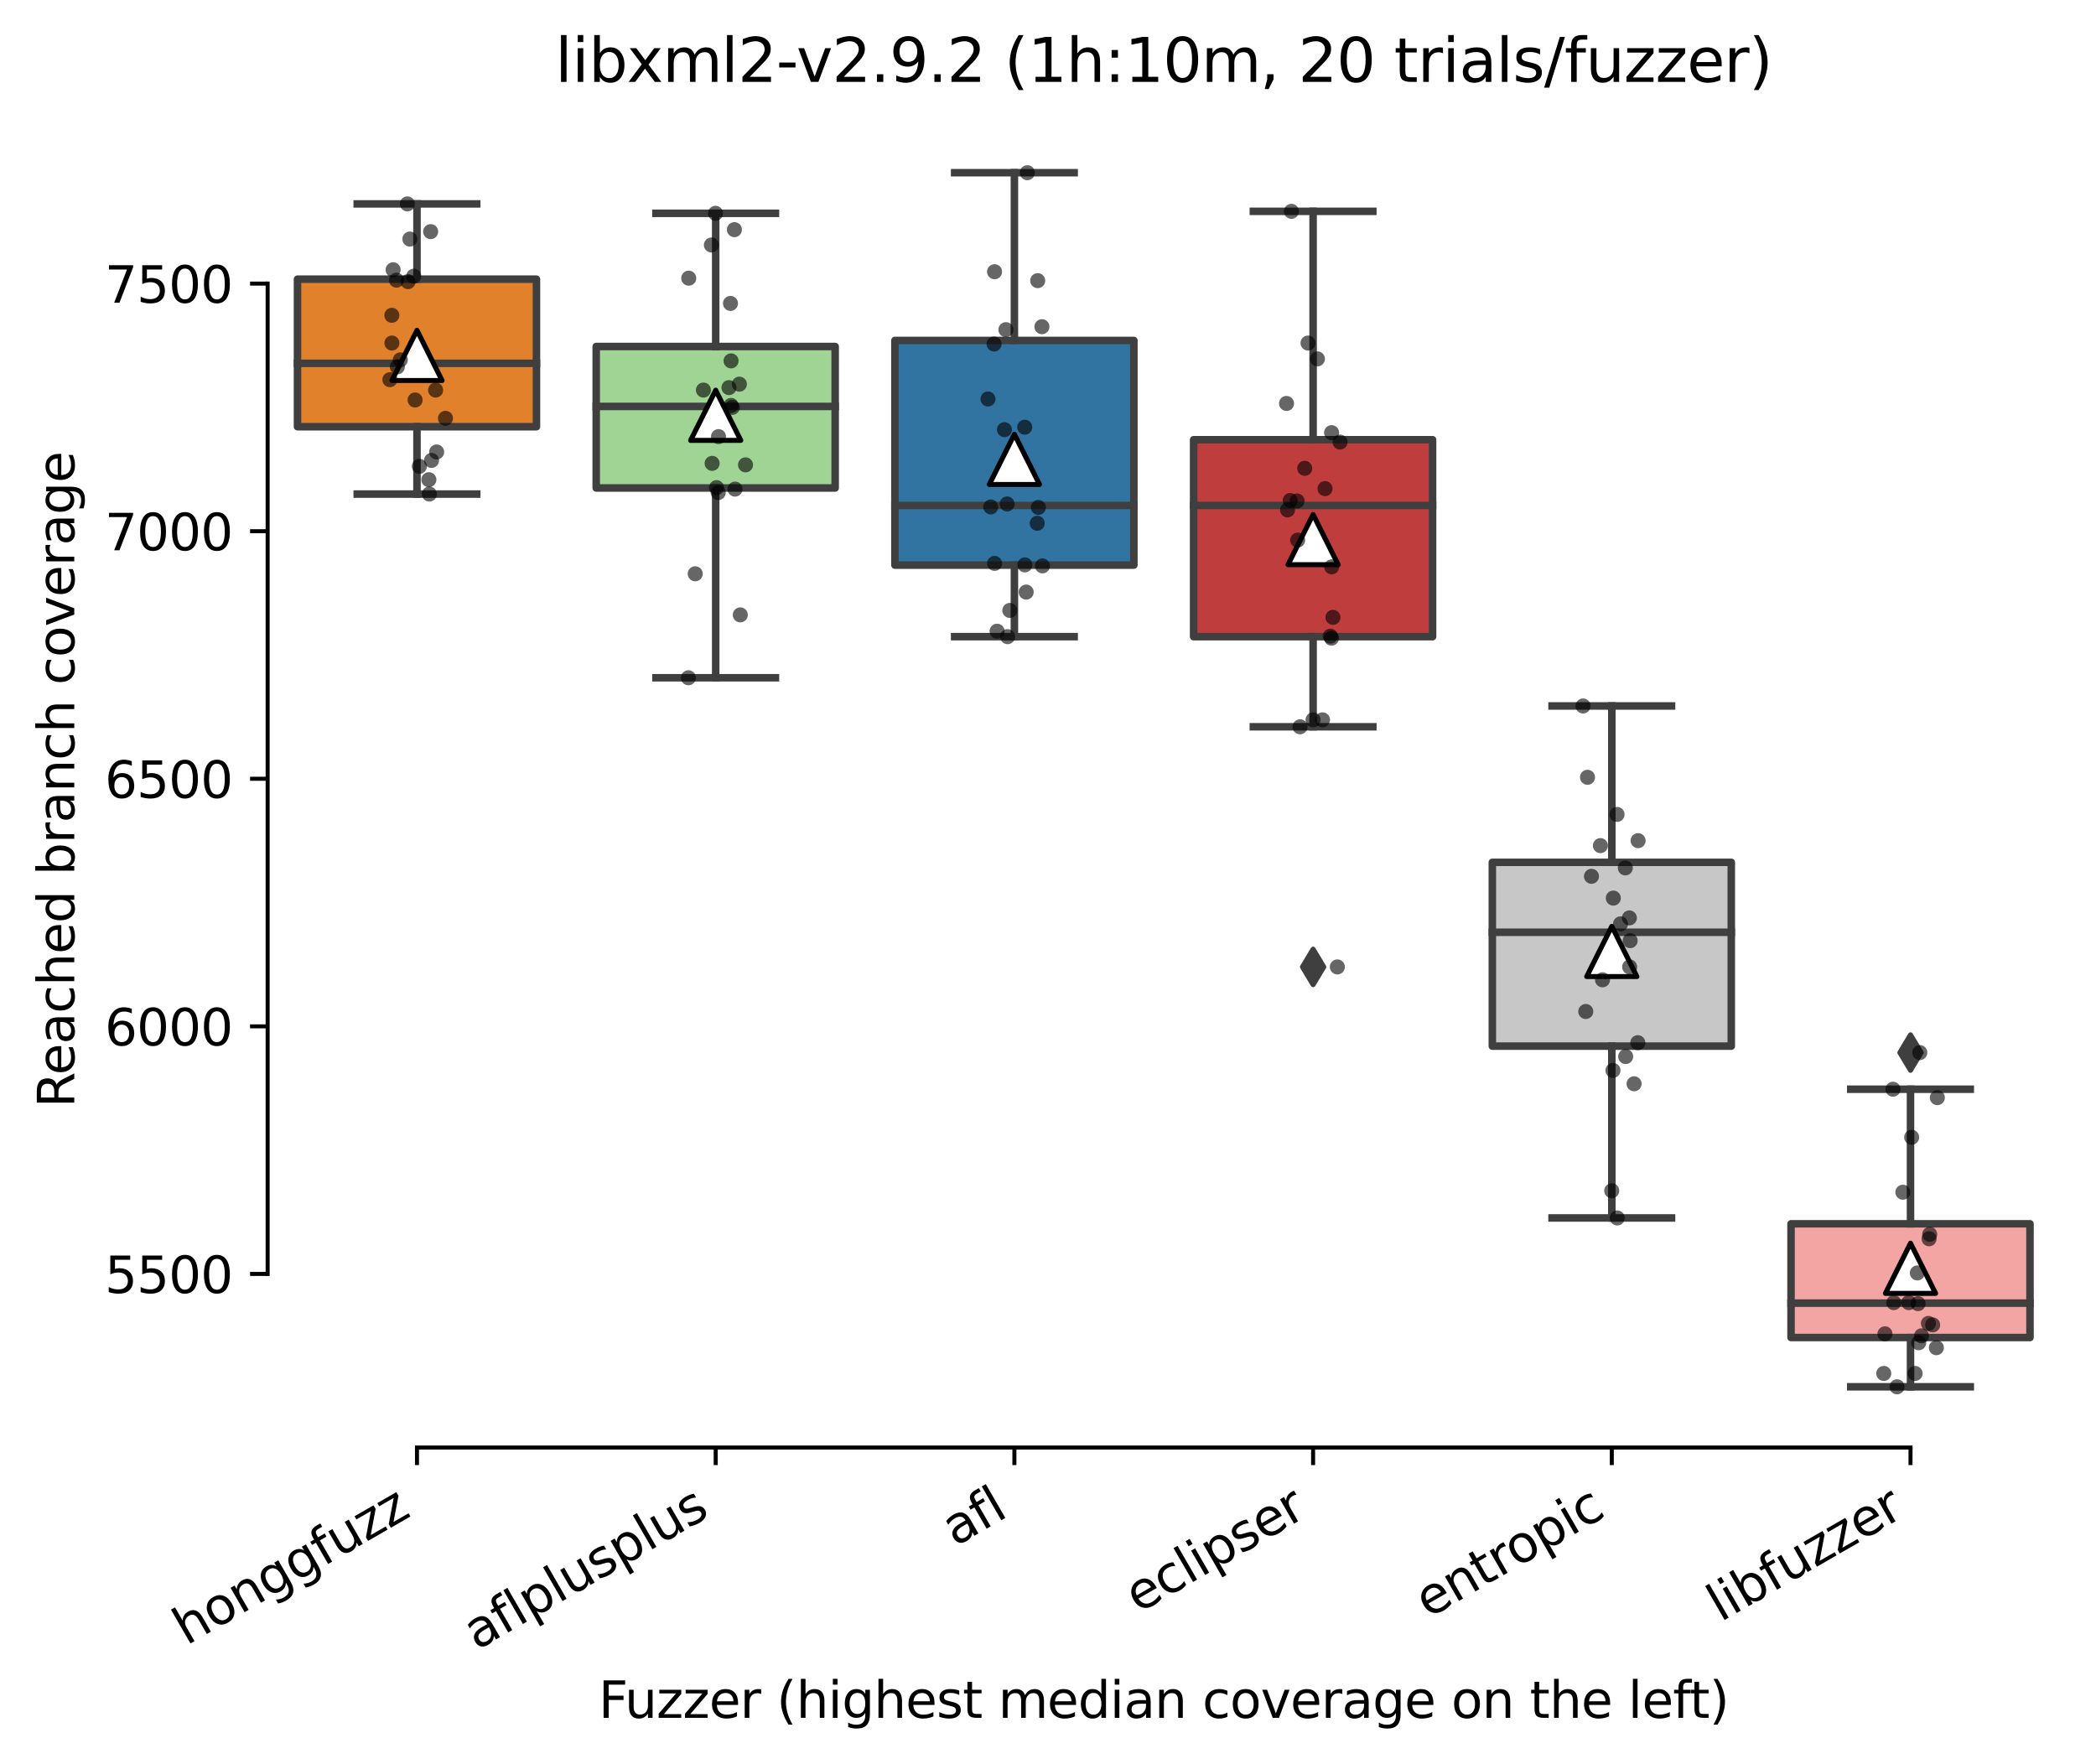 <?xml version="1.0" encoding="utf-8" standalone="no"?>
<!DOCTYPE svg PUBLIC "-//W3C//DTD SVG 1.1//EN"
  "http://www.w3.org/Graphics/SVG/1.1/DTD/svg11.dtd">
<svg height="351.576pt" version="1.1" viewBox="0 0 417.648 351.576" width="417.648pt" xmlns="http://www.w3.org/2000/svg" xmlns:xlink="http://www.w3.org/1999/xlink">
 <defs>
  <style type="text/css">*{stroke-linecap:butt;stroke-linejoin:round;}</style>
 </defs>
 <g id="figure_1">
  <g id="patch_1">
   <path d="M 0 351.576 
L 417.648 351.576 
L 417.648 0 
L 0 0 
z
" style="fill:#ffffff;"/>
  </g>
  <g id="axes_1">
   <g id="patch_2">
    <path d="M 53.328 288.43 
L 410.448 288.43 
L 410.448 22.318 
L 53.328 22.318 
z
" style="fill:#ffffff;"/>
   </g>
   <g id="patch_3">
    <path clip-path="url(#pa49ec9accc)" d="M 59.28 85.028 
L 106.896 85.028 
L 106.896 55.627 
L 59.28 55.627 
L 59.28 85.028 
z
" style="fill:#e1812c;stroke:#3f3f3f;stroke-linejoin:miter;stroke-width:1.5;"/>
   </g>
   <g id="patch_4">
    <path clip-path="url(#pa49ec9accc)" d="M 118.8 97.237 
L 166.416 97.237 
L 166.416 69.045 
L 118.8 69.045 
L 118.8 97.237 
z
" style="fill:#9fd495;stroke:#3f3f3f;stroke-linejoin:miter;stroke-width:1.5;"/>
   </g>
   <g id="patch_5">
    <path clip-path="url(#pa49ec9accc)" d="M 178.32 112.604 
L 225.936 112.604 
L 225.936 67.836 
L 178.32 67.836 
L 178.32 112.604 
z
" style="fill:#3274a1;stroke:#3f3f3f;stroke-linejoin:miter;stroke-width:1.5;"/>
   </g>
   <g id="patch_6">
    <path clip-path="url(#pa49ec9accc)" d="M 237.84 126.861 
L 285.456 126.861 
L 285.456 87.618 
L 237.84 87.618 
L 237.84 126.861 
z
" style="fill:#c03d3e;stroke:#3f3f3f;stroke-linejoin:miter;stroke-width:1.5;"/>
   </g>
   <g id="patch_7">
    <path clip-path="url(#pa49ec9accc)" d="M 297.36 208.454 
L 344.976 208.454 
L 344.976 171.826 
L 297.36 171.826 
L 297.36 208.454 
z
" style="fill:#c7c7c7;stroke:#3f3f3f;stroke-linejoin:miter;stroke-width:1.5;"/>
   </g>
   <g id="patch_8">
    <path clip-path="url(#pa49ec9accc)" d="M 356.88 266.517 
L 404.496 266.517 
L 404.496 243.85 
L 356.88 243.85 
L 356.88 266.517 
z
" style="fill:#f2a5a3;stroke:#3f3f3f;stroke-linejoin:miter;stroke-width:1.5;"/>
   </g>
   <g id="matplotlib.axis_1">
    <g id="xtick_1">
     <g id="line2d_1">
      <defs>
       <path d="M 0 0 
L 0 3.5 
" id="m85f032daa0" style="stroke:#000000;stroke-width:0.8;"/>
      </defs>
      <g>
       <use style="stroke:#000000;stroke-width:0.8;" x="83.088" xlink:href="#m85f032daa0" y="288.43"/>
      </g>
     </g>
     <g id="text_1">
      <!-- honggfuzz -->
      <g transform="translate(37.149 327.933)rotate(-30)scale(0.1 -0.1)">
       <defs>
        <path d="M 3513 2113 
L 3513 0 
L 2938 0 
L 2938 2094 
Q 2938 2591 2744 2837 
Q 2550 3084 2163 3084 
Q 1697 3084 1428 2787 
Q 1159 2491 1159 1978 
L 1159 0 
L 581 0 
L 581 4863 
L 1159 4863 
L 1159 2956 
Q 1366 3272 1645 3428 
Q 1925 3584 2291 3584 
Q 2894 3584 3203 3211 
Q 3513 2838 3513 2113 
z
" id="DejaVuSans-68" transform="scale(0.016)"/>
        <path d="M 1959 3097 
Q 1497 3097 1228 2736 
Q 959 2375 959 1747 
Q 959 1119 1226 758 
Q 1494 397 1959 397 
Q 2419 397 2687 759 
Q 2956 1122 2956 1747 
Q 2956 2369 2687 2733 
Q 2419 3097 1959 3097 
z
M 1959 3584 
Q 2709 3584 3137 3096 
Q 3566 2609 3566 1747 
Q 3566 888 3137 398 
Q 2709 -91 1959 -91 
Q 1206 -91 779 398 
Q 353 888 353 1747 
Q 353 2609 779 3096 
Q 1206 3584 1959 3584 
z
" id="DejaVuSans-6f" transform="scale(0.016)"/>
        <path d="M 3513 2113 
L 3513 0 
L 2938 0 
L 2938 2094 
Q 2938 2591 2744 2837 
Q 2550 3084 2163 3084 
Q 1697 3084 1428 2787 
Q 1159 2491 1159 1978 
L 1159 0 
L 581 0 
L 581 3500 
L 1159 3500 
L 1159 2956 
Q 1366 3272 1645 3428 
Q 1925 3584 2291 3584 
Q 2894 3584 3203 3211 
Q 3513 2838 3513 2113 
z
" id="DejaVuSans-6e" transform="scale(0.016)"/>
        <path d="M 2906 1791 
Q 2906 2416 2648 2759 
Q 2391 3103 1925 3103 
Q 1463 3103 1205 2759 
Q 947 2416 947 1791 
Q 947 1169 1205 825 
Q 1463 481 1925 481 
Q 2391 481 2648 825 
Q 2906 1169 2906 1791 
z
M 3481 434 
Q 3481 -459 3084 -895 
Q 2688 -1331 1869 -1331 
Q 1566 -1331 1297 -1286 
Q 1028 -1241 775 -1147 
L 775 -588 
Q 1028 -725 1275 -790 
Q 1522 -856 1778 -856 
Q 2344 -856 2625 -561 
Q 2906 -266 2906 331 
L 2906 616 
Q 2728 306 2450 153 
Q 2172 0 1784 0 
Q 1141 0 747 490 
Q 353 981 353 1791 
Q 353 2603 747 3093 
Q 1141 3584 1784 3584 
Q 2172 3584 2450 3431 
Q 2728 3278 2906 2969 
L 2906 3500 
L 3481 3500 
L 3481 434 
z
" id="DejaVuSans-67" transform="scale(0.016)"/>
        <path d="M 2375 4863 
L 2375 4384 
L 1825 4384 
Q 1516 4384 1395 4259 
Q 1275 4134 1275 3809 
L 1275 3500 
L 2222 3500 
L 2222 3053 
L 1275 3053 
L 1275 0 
L 697 0 
L 697 3053 
L 147 3053 
L 147 3500 
L 697 3500 
L 697 3744 
Q 697 4328 969 4595 
Q 1241 4863 1831 4863 
L 2375 4863 
z
" id="DejaVuSans-66" transform="scale(0.016)"/>
        <path d="M 544 1381 
L 544 3500 
L 1119 3500 
L 1119 1403 
Q 1119 906 1312 657 
Q 1506 409 1894 409 
Q 2359 409 2629 706 
Q 2900 1003 2900 1516 
L 2900 3500 
L 3475 3500 
L 3475 0 
L 2900 0 
L 2900 538 
Q 2691 219 2414 64 
Q 2138 -91 1772 -91 
Q 1169 -91 856 284 
Q 544 659 544 1381 
z
M 1991 3584 
L 1991 3584 
z
" id="DejaVuSans-75" transform="scale(0.016)"/>
        <path d="M 353 3500 
L 3084 3500 
L 3084 2975 
L 922 459 
L 3084 459 
L 3084 0 
L 275 0 
L 275 525 
L 2438 3041 
L 353 3041 
L 353 3500 
z
" id="DejaVuSans-7a" transform="scale(0.016)"/>
       </defs>
       <use xlink:href="#DejaVuSans-68"/>
       <use x="63.379" xlink:href="#DejaVuSans-6f"/>
       <use x="124.561" xlink:href="#DejaVuSans-6e"/>
       <use x="187.939" xlink:href="#DejaVuSans-67"/>
       <use x="251.416" xlink:href="#DejaVuSans-67"/>
       <use x="314.893" xlink:href="#DejaVuSans-66"/>
       <use x="350.098" xlink:href="#DejaVuSans-75"/>
       <use x="413.477" xlink:href="#DejaVuSans-7a"/>
       <use x="465.967" xlink:href="#DejaVuSans-7a"/>
      </g>
     </g>
    </g>
    <g id="xtick_2">
     <g id="line2d_2">
      <g>
       <use style="stroke:#000000;stroke-width:0.8;" x="142.608" xlink:href="#m85f032daa0" y="288.43"/>
      </g>
     </g>
     <g id="text_2">
      <!-- aflplusplus -->
      <g transform="translate(94.999 328.897)rotate(-30)scale(0.1 -0.1)">
       <defs>
        <path d="M 2194 1759 
Q 1497 1759 1228 1600 
Q 959 1441 959 1056 
Q 959 750 1161 570 
Q 1363 391 1709 391 
Q 2188 391 2477 730 
Q 2766 1069 2766 1631 
L 2766 1759 
L 2194 1759 
z
M 3341 1997 
L 3341 0 
L 2766 0 
L 2766 531 
Q 2569 213 2275 61 
Q 1981 -91 1556 -91 
Q 1019 -91 701 211 
Q 384 513 384 1019 
Q 384 1609 779 1909 
Q 1175 2209 1959 2209 
L 2766 2209 
L 2766 2266 
Q 2766 2663 2505 2880 
Q 2244 3097 1772 3097 
Q 1472 3097 1187 3025 
Q 903 2953 641 2809 
L 641 3341 
Q 956 3463 1253 3523 
Q 1550 3584 1831 3584 
Q 2591 3584 2966 3190 
Q 3341 2797 3341 1997 
z
" id="DejaVuSans-61" transform="scale(0.016)"/>
        <path d="M 603 4863 
L 1178 4863 
L 1178 0 
L 603 0 
L 603 4863 
z
" id="DejaVuSans-6c" transform="scale(0.016)"/>
        <path d="M 1159 525 
L 1159 -1331 
L 581 -1331 
L 581 3500 
L 1159 3500 
L 1159 2969 
Q 1341 3281 1617 3432 
Q 1894 3584 2278 3584 
Q 2916 3584 3314 3078 
Q 3713 2572 3713 1747 
Q 3713 922 3314 415 
Q 2916 -91 2278 -91 
Q 1894 -91 1617 61 
Q 1341 213 1159 525 
z
M 3116 1747 
Q 3116 2381 2855 2742 
Q 2594 3103 2138 3103 
Q 1681 3103 1420 2742 
Q 1159 2381 1159 1747 
Q 1159 1113 1420 752 
Q 1681 391 2138 391 
Q 2594 391 2855 752 
Q 3116 1113 3116 1747 
z
" id="DejaVuSans-70" transform="scale(0.016)"/>
        <path d="M 2834 3397 
L 2834 2853 
Q 2591 2978 2328 3040 
Q 2066 3103 1784 3103 
Q 1356 3103 1142 2972 
Q 928 2841 928 2578 
Q 928 2378 1081 2264 
Q 1234 2150 1697 2047 
L 1894 2003 
Q 2506 1872 2764 1633 
Q 3022 1394 3022 966 
Q 3022 478 2636 193 
Q 2250 -91 1575 -91 
Q 1294 -91 989 -36 
Q 684 19 347 128 
L 347 722 
Q 666 556 975 473 
Q 1284 391 1588 391 
Q 1994 391 2212 530 
Q 2431 669 2431 922 
Q 2431 1156 2273 1281 
Q 2116 1406 1581 1522 
L 1381 1569 
Q 847 1681 609 1914 
Q 372 2147 372 2553 
Q 372 3047 722 3315 
Q 1072 3584 1716 3584 
Q 2034 3584 2315 3537 
Q 2597 3491 2834 3397 
z
" id="DejaVuSans-73" transform="scale(0.016)"/>
       </defs>
       <use xlink:href="#DejaVuSans-61"/>
       <use x="61.279" xlink:href="#DejaVuSans-66"/>
       <use x="96.484" xlink:href="#DejaVuSans-6c"/>
       <use x="124.268" xlink:href="#DejaVuSans-70"/>
       <use x="187.744" xlink:href="#DejaVuSans-6c"/>
       <use x="215.527" xlink:href="#DejaVuSans-75"/>
       <use x="278.906" xlink:href="#DejaVuSans-73"/>
       <use x="331.006" xlink:href="#DejaVuSans-70"/>
       <use x="394.482" xlink:href="#DejaVuSans-6c"/>
       <use x="422.266" xlink:href="#DejaVuSans-75"/>
       <use x="485.645" xlink:href="#DejaVuSans-73"/>
      </g>
     </g>
    </g>
    <g id="xtick_3">
     <g id="line2d_3">
      <g>
       <use style="stroke:#000000;stroke-width:0.8;" x="202.128" xlink:href="#m85f032daa0" y="288.43"/>
      </g>
     </g>
     <g id="text_3">
      <!-- afl -->
      <g transform="translate(190.327 308.224)rotate(-30)scale(0.1 -0.1)">
       <use xlink:href="#DejaVuSans-61"/>
       <use x="61.279" xlink:href="#DejaVuSans-66"/>
       <use x="96.484" xlink:href="#DejaVuSans-6c"/>
      </g>
     </g>
    </g>
    <g id="xtick_4">
     <g id="line2d_4">
      <g>
       <use style="stroke:#000000;stroke-width:0.8;" x="261.648" xlink:href="#m85f032daa0" y="288.43"/>
      </g>
     </g>
     <g id="text_4">
      <!-- eclipser -->
      <g transform="translate(226.808 321.525)rotate(-30)scale(0.1 -0.1)">
       <defs>
        <path d="M 3597 1894 
L 3597 1613 
L 953 1613 
Q 991 1019 1311 708 
Q 1631 397 2203 397 
Q 2534 397 2845 478 
Q 3156 559 3463 722 
L 3463 178 
Q 3153 47 2828 -22 
Q 2503 -91 2169 -91 
Q 1331 -91 842 396 
Q 353 884 353 1716 
Q 353 2575 817 3079 
Q 1281 3584 2069 3584 
Q 2775 3584 3186 3129 
Q 3597 2675 3597 1894 
z
M 3022 2063 
Q 3016 2534 2758 2815 
Q 2500 3097 2075 3097 
Q 1594 3097 1305 2825 
Q 1016 2553 972 2059 
L 3022 2063 
z
" id="DejaVuSans-65" transform="scale(0.016)"/>
        <path d="M 3122 3366 
L 3122 2828 
Q 2878 2963 2633 3030 
Q 2388 3097 2138 3097 
Q 1578 3097 1268 2742 
Q 959 2388 959 1747 
Q 959 1106 1268 751 
Q 1578 397 2138 397 
Q 2388 397 2633 464 
Q 2878 531 3122 666 
L 3122 134 
Q 2881 22 2623 -34 
Q 2366 -91 2075 -91 
Q 1284 -91 818 406 
Q 353 903 353 1747 
Q 353 2603 823 3093 
Q 1294 3584 2113 3584 
Q 2378 3584 2631 3529 
Q 2884 3475 3122 3366 
z
" id="DejaVuSans-63" transform="scale(0.016)"/>
        <path d="M 603 3500 
L 1178 3500 
L 1178 0 
L 603 0 
L 603 3500 
z
M 603 4863 
L 1178 4863 
L 1178 4134 
L 603 4134 
L 603 4863 
z
" id="DejaVuSans-69" transform="scale(0.016)"/>
        <path d="M 2631 2963 
Q 2534 3019 2420 3045 
Q 2306 3072 2169 3072 
Q 1681 3072 1420 2755 
Q 1159 2438 1159 1844 
L 1159 0 
L 581 0 
L 581 3500 
L 1159 3500 
L 1159 2956 
Q 1341 3275 1631 3429 
Q 1922 3584 2338 3584 
Q 2397 3584 2469 3576 
Q 2541 3569 2628 3553 
L 2631 2963 
z
" id="DejaVuSans-72" transform="scale(0.016)"/>
       </defs>
       <use xlink:href="#DejaVuSans-65"/>
       <use x="61.523" xlink:href="#DejaVuSans-63"/>
       <use x="116.504" xlink:href="#DejaVuSans-6c"/>
       <use x="144.287" xlink:href="#DejaVuSans-69"/>
       <use x="172.07" xlink:href="#DejaVuSans-70"/>
       <use x="235.547" xlink:href="#DejaVuSans-73"/>
       <use x="287.646" xlink:href="#DejaVuSans-65"/>
       <use x="349.17" xlink:href="#DejaVuSans-72"/>
      </g>
     </g>
    </g>
    <g id="xtick_5">
     <g id="line2d_5">
      <g>
       <use style="stroke:#000000;stroke-width:0.8;" x="321.168" xlink:href="#m85f032daa0" y="288.43"/>
      </g>
     </g>
     <g id="text_5">
      <!-- entropic -->
      <g transform="translate(284.586 322.531)rotate(-30)scale(0.1 -0.1)">
       <defs>
        <path d="M 1172 4494 
L 1172 3500 
L 2356 3500 
L 2356 3053 
L 1172 3053 
L 1172 1153 
Q 1172 725 1289 603 
Q 1406 481 1766 481 
L 2356 481 
L 2356 0 
L 1766 0 
Q 1100 0 847 248 
Q 594 497 594 1153 
L 594 3053 
L 172 3053 
L 172 3500 
L 594 3500 
L 594 4494 
L 1172 4494 
z
" id="DejaVuSans-74" transform="scale(0.016)"/>
       </defs>
       <use xlink:href="#DejaVuSans-65"/>
       <use x="61.523" xlink:href="#DejaVuSans-6e"/>
       <use x="124.902" xlink:href="#DejaVuSans-74"/>
       <use x="164.111" xlink:href="#DejaVuSans-72"/>
       <use x="202.975" xlink:href="#DejaVuSans-6f"/>
       <use x="264.156" xlink:href="#DejaVuSans-70"/>
       <use x="327.633" xlink:href="#DejaVuSans-69"/>
       <use x="355.416" xlink:href="#DejaVuSans-63"/>
      </g>
     </g>
    </g>
    <g id="xtick_6">
     <g id="line2d_6">
      <g>
       <use style="stroke:#000000;stroke-width:0.8;" x="380.688" xlink:href="#m85f032daa0" y="288.43"/>
      </g>
     </g>
     <g id="text_6">
      <!-- libfuzzer -->
      <g transform="translate(342.822 323.272)rotate(-30)scale(0.1 -0.1)">
       <defs>
        <path d="M 3116 1747 
Q 3116 2381 2855 2742 
Q 2594 3103 2138 3103 
Q 1681 3103 1420 2742 
Q 1159 2381 1159 1747 
Q 1159 1113 1420 752 
Q 1681 391 2138 391 
Q 2594 391 2855 752 
Q 3116 1113 3116 1747 
z
M 1159 2969 
Q 1341 3281 1617 3432 
Q 1894 3584 2278 3584 
Q 2916 3584 3314 3078 
Q 3713 2572 3713 1747 
Q 3713 922 3314 415 
Q 2916 -91 2278 -91 
Q 1894 -91 1617 61 
Q 1341 213 1159 525 
L 1159 0 
L 581 0 
L 581 4863 
L 1159 4863 
L 1159 2969 
z
" id="DejaVuSans-62" transform="scale(0.016)"/>
       </defs>
       <use xlink:href="#DejaVuSans-6c"/>
       <use x="27.783" xlink:href="#DejaVuSans-69"/>
       <use x="55.566" xlink:href="#DejaVuSans-62"/>
       <use x="119.043" xlink:href="#DejaVuSans-66"/>
       <use x="154.248" xlink:href="#DejaVuSans-75"/>
       <use x="217.627" xlink:href="#DejaVuSans-7a"/>
       <use x="270.117" xlink:href="#DejaVuSans-7a"/>
       <use x="322.607" xlink:href="#DejaVuSans-65"/>
       <use x="384.131" xlink:href="#DejaVuSans-72"/>
      </g>
     </g>
    </g>
    <g id="text_7">
     <!-- Fuzzer (highest median coverage on the left) -->
     <g transform="translate(119.27 342.297)scale(0.1 -0.1)">
      <defs>
       <path d="M 628 4666 
L 3309 4666 
L 3309 4134 
L 1259 4134 
L 1259 2759 
L 3109 2759 
L 3109 2228 
L 1259 2228 
L 1259 0 
L 628 0 
L 628 4666 
z
" id="DejaVuSans-46" transform="scale(0.016)"/>
       <path id="DejaVuSans-20" transform="scale(0.016)"/>
       <path d="M 1984 4856 
Q 1566 4138 1362 3434 
Q 1159 2731 1159 2009 
Q 1159 1288 1364 580 
Q 1569 -128 1984 -844 
L 1484 -844 
Q 1016 -109 783 600 
Q 550 1309 550 2009 
Q 550 2706 781 3412 
Q 1013 4119 1484 4856 
L 1984 4856 
z
" id="DejaVuSans-28" transform="scale(0.016)"/>
       <path d="M 3328 2828 
Q 3544 3216 3844 3400 
Q 4144 3584 4550 3584 
Q 5097 3584 5394 3201 
Q 5691 2819 5691 2113 
L 5691 0 
L 5113 0 
L 5113 2094 
Q 5113 2597 4934 2840 
Q 4756 3084 4391 3084 
Q 3944 3084 3684 2787 
Q 3425 2491 3425 1978 
L 3425 0 
L 2847 0 
L 2847 2094 
Q 2847 2600 2669 2842 
Q 2491 3084 2119 3084 
Q 1678 3084 1418 2786 
Q 1159 2488 1159 1978 
L 1159 0 
L 581 0 
L 581 3500 
L 1159 3500 
L 1159 2956 
Q 1356 3278 1631 3431 
Q 1906 3584 2284 3584 
Q 2666 3584 2933 3390 
Q 3200 3197 3328 2828 
z
" id="DejaVuSans-6d" transform="scale(0.016)"/>
       <path d="M 2906 2969 
L 2906 4863 
L 3481 4863 
L 3481 0 
L 2906 0 
L 2906 525 
Q 2725 213 2448 61 
Q 2172 -91 1784 -91 
Q 1150 -91 751 415 
Q 353 922 353 1747 
Q 353 2572 751 3078 
Q 1150 3584 1784 3584 
Q 2172 3584 2448 3432 
Q 2725 3281 2906 2969 
z
M 947 1747 
Q 947 1113 1208 752 
Q 1469 391 1925 391 
Q 2381 391 2643 752 
Q 2906 1113 2906 1747 
Q 2906 2381 2643 2742 
Q 2381 3103 1925 3103 
Q 1469 3103 1208 2742 
Q 947 2381 947 1747 
z
" id="DejaVuSans-64" transform="scale(0.016)"/>
       <path d="M 191 3500 
L 800 3500 
L 1894 563 
L 2988 3500 
L 3597 3500 
L 2284 0 
L 1503 0 
L 191 3500 
z
" id="DejaVuSans-76" transform="scale(0.016)"/>
       <path d="M 513 4856 
L 1013 4856 
Q 1481 4119 1714 3412 
Q 1947 2706 1947 2009 
Q 1947 1309 1714 600 
Q 1481 -109 1013 -844 
L 513 -844 
Q 928 -128 1133 580 
Q 1338 1288 1338 2009 
Q 1338 2731 1133 3434 
Q 928 4138 513 4856 
z
" id="DejaVuSans-29" transform="scale(0.016)"/>
      </defs>
      <use xlink:href="#DejaVuSans-46"/>
      <use x="52.02" xlink:href="#DejaVuSans-75"/>
      <use x="115.398" xlink:href="#DejaVuSans-7a"/>
      <use x="167.889" xlink:href="#DejaVuSans-7a"/>
      <use x="220.379" xlink:href="#DejaVuSans-65"/>
      <use x="281.902" xlink:href="#DejaVuSans-72"/>
      <use x="323.016" xlink:href="#DejaVuSans-20"/>
      <use x="354.803" xlink:href="#DejaVuSans-28"/>
      <use x="393.816" xlink:href="#DejaVuSans-68"/>
      <use x="457.195" xlink:href="#DejaVuSans-69"/>
      <use x="484.979" xlink:href="#DejaVuSans-67"/>
      <use x="548.455" xlink:href="#DejaVuSans-68"/>
      <use x="611.834" xlink:href="#DejaVuSans-65"/>
      <use x="673.357" xlink:href="#DejaVuSans-73"/>
      <use x="725.457" xlink:href="#DejaVuSans-74"/>
      <use x="764.666" xlink:href="#DejaVuSans-20"/>
      <use x="796.453" xlink:href="#DejaVuSans-6d"/>
      <use x="893.865" xlink:href="#DejaVuSans-65"/>
      <use x="955.389" xlink:href="#DejaVuSans-64"/>
      <use x="1018.865" xlink:href="#DejaVuSans-69"/>
      <use x="1046.648" xlink:href="#DejaVuSans-61"/>
      <use x="1107.928" xlink:href="#DejaVuSans-6e"/>
      <use x="1171.307" xlink:href="#DejaVuSans-20"/>
      <use x="1203.094" xlink:href="#DejaVuSans-63"/>
      <use x="1258.074" xlink:href="#DejaVuSans-6f"/>
      <use x="1319.256" xlink:href="#DejaVuSans-76"/>
      <use x="1378.436" xlink:href="#DejaVuSans-65"/>
      <use x="1439.959" xlink:href="#DejaVuSans-72"/>
      <use x="1481.072" xlink:href="#DejaVuSans-61"/>
      <use x="1542.352" xlink:href="#DejaVuSans-67"/>
      <use x="1605.828" xlink:href="#DejaVuSans-65"/>
      <use x="1667.352" xlink:href="#DejaVuSans-20"/>
      <use x="1699.139" xlink:href="#DejaVuSans-6f"/>
      <use x="1760.32" xlink:href="#DejaVuSans-6e"/>
      <use x="1823.699" xlink:href="#DejaVuSans-20"/>
      <use x="1855.486" xlink:href="#DejaVuSans-74"/>
      <use x="1894.695" xlink:href="#DejaVuSans-68"/>
      <use x="1958.074" xlink:href="#DejaVuSans-65"/>
      <use x="2019.598" xlink:href="#DejaVuSans-20"/>
      <use x="2051.385" xlink:href="#DejaVuSans-6c"/>
      <use x="2079.168" xlink:href="#DejaVuSans-65"/>
      <use x="2140.691" xlink:href="#DejaVuSans-66"/>
      <use x="2174.146" xlink:href="#DejaVuSans-74"/>
      <use x="2213.355" xlink:href="#DejaVuSans-29"/>
     </g>
    </g>
   </g>
   <g id="matplotlib.axis_2">
    <g id="ytick_1">
     <g id="line2d_7">
      <defs>
       <path d="M 0 0 
L -3.5 0 
" id="m43e98d084a" style="stroke:#000000;stroke-width:0.8;"/>
      </defs>
      <g>
       <use style="stroke:#000000;stroke-width:0.8;" x="53.328" xlink:href="#m43e98d084a" y="253.839"/>
      </g>
     </g>
     <g id="text_8">
      <!-- 5500 -->
      <g transform="translate(20.878 257.638)scale(0.1 -0.1)">
       <defs>
        <path d="M 691 4666 
L 3169 4666 
L 3169 4134 
L 1269 4134 
L 1269 2991 
Q 1406 3038 1543 3061 
Q 1681 3084 1819 3084 
Q 2600 3084 3056 2656 
Q 3513 2228 3513 1497 
Q 3513 744 3044 326 
Q 2575 -91 1722 -91 
Q 1428 -91 1123 -41 
Q 819 9 494 109 
L 494 744 
Q 775 591 1075 516 
Q 1375 441 1709 441 
Q 2250 441 2565 725 
Q 2881 1009 2881 1497 
Q 2881 1984 2565 2268 
Q 2250 2553 1709 2553 
Q 1456 2553 1204 2497 
Q 953 2441 691 2322 
L 691 4666 
z
" id="DejaVuSans-35" transform="scale(0.016)"/>
        <path d="M 2034 4250 
Q 1547 4250 1301 3770 
Q 1056 3291 1056 2328 
Q 1056 1369 1301 889 
Q 1547 409 2034 409 
Q 2525 409 2770 889 
Q 3016 1369 3016 2328 
Q 3016 3291 2770 3770 
Q 2525 4250 2034 4250 
z
M 2034 4750 
Q 2819 4750 3233 4129 
Q 3647 3509 3647 2328 
Q 3647 1150 3233 529 
Q 2819 -91 2034 -91 
Q 1250 -91 836 529 
Q 422 1150 422 2328 
Q 422 3509 836 4129 
Q 1250 4750 2034 4750 
z
" id="DejaVuSans-30" transform="scale(0.016)"/>
       </defs>
       <use xlink:href="#DejaVuSans-35"/>
       <use x="63.623" xlink:href="#DejaVuSans-35"/>
       <use x="127.246" xlink:href="#DejaVuSans-30"/>
       <use x="190.869" xlink:href="#DejaVuSans-30"/>
      </g>
     </g>
    </g>
    <g id="ytick_2">
     <g id="line2d_8">
      <g>
       <use style="stroke:#000000;stroke-width:0.8;" x="53.328" xlink:href="#m43e98d084a" y="204.508"/>
      </g>
     </g>
     <g id="text_9">
      <!-- 6000 -->
      <g transform="translate(20.878 208.307)scale(0.1 -0.1)">
       <defs>
        <path d="M 2113 2584 
Q 1688 2584 1439 2293 
Q 1191 2003 1191 1497 
Q 1191 994 1439 701 
Q 1688 409 2113 409 
Q 2538 409 2786 701 
Q 3034 994 3034 1497 
Q 3034 2003 2786 2293 
Q 2538 2584 2113 2584 
z
M 3366 4563 
L 3366 3988 
Q 3128 4100 2886 4159 
Q 2644 4219 2406 4219 
Q 1781 4219 1451 3797 
Q 1122 3375 1075 2522 
Q 1259 2794 1537 2939 
Q 1816 3084 2150 3084 
Q 2853 3084 3261 2657 
Q 3669 2231 3669 1497 
Q 3669 778 3244 343 
Q 2819 -91 2113 -91 
Q 1303 -91 875 529 
Q 447 1150 447 2328 
Q 447 3434 972 4092 
Q 1497 4750 2381 4750 
Q 2619 4750 2861 4703 
Q 3103 4656 3366 4563 
z
" id="DejaVuSans-36" transform="scale(0.016)"/>
       </defs>
       <use xlink:href="#DejaVuSans-36"/>
       <use x="63.623" xlink:href="#DejaVuSans-30"/>
       <use x="127.246" xlink:href="#DejaVuSans-30"/>
       <use x="190.869" xlink:href="#DejaVuSans-30"/>
      </g>
     </g>
    </g>
    <g id="ytick_3">
     <g id="line2d_9">
      <g>
       <use style="stroke:#000000;stroke-width:0.8;" x="53.328" xlink:href="#m43e98d084a" y="155.177"/>
      </g>
     </g>
     <g id="text_10">
      <!-- 6500 -->
      <g transform="translate(20.878 158.976)scale(0.1 -0.1)">
       <use xlink:href="#DejaVuSans-36"/>
       <use x="63.623" xlink:href="#DejaVuSans-35"/>
       <use x="127.246" xlink:href="#DejaVuSans-30"/>
       <use x="190.869" xlink:href="#DejaVuSans-30"/>
      </g>
     </g>
    </g>
    <g id="ytick_4">
     <g id="line2d_10">
      <g>
       <use style="stroke:#000000;stroke-width:0.8;" x="53.328" xlink:href="#m43e98d084a" y="105.846"/>
      </g>
     </g>
     <g id="text_11">
      <!-- 7000 -->
      <g transform="translate(20.878 109.645)scale(0.1 -0.1)">
       <defs>
        <path d="M 525 4666 
L 3525 4666 
L 3525 4397 
L 1831 0 
L 1172 0 
L 2766 4134 
L 525 4134 
L 525 4666 
z
" id="DejaVuSans-37" transform="scale(0.016)"/>
       </defs>
       <use xlink:href="#DejaVuSans-37"/>
       <use x="63.623" xlink:href="#DejaVuSans-30"/>
       <use x="127.246" xlink:href="#DejaVuSans-30"/>
       <use x="190.869" xlink:href="#DejaVuSans-30"/>
      </g>
     </g>
    </g>
    <g id="ytick_5">
     <g id="line2d_11">
      <g>
       <use style="stroke:#000000;stroke-width:0.8;" x="53.328" xlink:href="#m43e98d084a" y="56.514"/>
      </g>
     </g>
     <g id="text_12">
      <!-- 7500 -->
      <g transform="translate(20.878 60.314)scale(0.1 -0.1)">
       <use xlink:href="#DejaVuSans-37"/>
       <use x="63.623" xlink:href="#DejaVuSans-35"/>
       <use x="127.246" xlink:href="#DejaVuSans-30"/>
       <use x="190.869" xlink:href="#DejaVuSans-30"/>
      </g>
     </g>
    </g>
    <g id="text_13">
     <!-- Reached branch coverage -->
     <g transform="translate(14.798 220.706)rotate(-90)scale(0.1 -0.1)">
      <defs>
       <path d="M 2841 2188 
Q 3044 2119 3236 1894 
Q 3428 1669 3622 1275 
L 4263 0 
L 3584 0 
L 2988 1197 
Q 2756 1666 2539 1819 
Q 2322 1972 1947 1972 
L 1259 1972 
L 1259 0 
L 628 0 
L 628 4666 
L 2053 4666 
Q 2853 4666 3247 4331 
Q 3641 3997 3641 3322 
Q 3641 2881 3436 2590 
Q 3231 2300 2841 2188 
z
M 1259 4147 
L 1259 2491 
L 2053 2491 
Q 2509 2491 2742 2702 
Q 2975 2913 2975 3322 
Q 2975 3731 2742 3939 
Q 2509 4147 2053 4147 
L 1259 4147 
z
" id="DejaVuSans-52" transform="scale(0.016)"/>
      </defs>
      <use xlink:href="#DejaVuSans-52"/>
      <use x="64.982" xlink:href="#DejaVuSans-65"/>
      <use x="126.506" xlink:href="#DejaVuSans-61"/>
      <use x="187.785" xlink:href="#DejaVuSans-63"/>
      <use x="242.766" xlink:href="#DejaVuSans-68"/>
      <use x="306.145" xlink:href="#DejaVuSans-65"/>
      <use x="367.668" xlink:href="#DejaVuSans-64"/>
      <use x="431.145" xlink:href="#DejaVuSans-20"/>
      <use x="462.932" xlink:href="#DejaVuSans-62"/>
      <use x="526.408" xlink:href="#DejaVuSans-72"/>
      <use x="567.521" xlink:href="#DejaVuSans-61"/>
      <use x="628.801" xlink:href="#DejaVuSans-6e"/>
      <use x="692.18" xlink:href="#DejaVuSans-63"/>
      <use x="747.16" xlink:href="#DejaVuSans-68"/>
      <use x="810.539" xlink:href="#DejaVuSans-20"/>
      <use x="842.326" xlink:href="#DejaVuSans-63"/>
      <use x="897.307" xlink:href="#DejaVuSans-6f"/>
      <use x="958.488" xlink:href="#DejaVuSans-76"/>
      <use x="1017.668" xlink:href="#DejaVuSans-65"/>
      <use x="1079.191" xlink:href="#DejaVuSans-72"/>
      <use x="1120.305" xlink:href="#DejaVuSans-61"/>
      <use x="1181.584" xlink:href="#DejaVuSans-67"/>
      <use x="1245.061" xlink:href="#DejaVuSans-65"/>
     </g>
    </g>
   </g>
   <g id="line2d_12">
    <path clip-path="url(#pa49ec9accc)" d="M 83.088 85.028 
L 83.088 98.446 
" style="fill:none;stroke:#3f3f3f;stroke-linecap:square;stroke-width:1.5;"/>
   </g>
   <g id="line2d_13">
    <path clip-path="url(#pa49ec9accc)" d="M 83.088 55.627 
L 83.088 40.63 
" style="fill:none;stroke:#3f3f3f;stroke-linecap:square;stroke-width:1.5;"/>
   </g>
   <g id="line2d_14">
    <path clip-path="url(#pa49ec9accc)" d="M 71.184 98.446 
L 94.992 98.446 
" style="fill:none;stroke:#3f3f3f;stroke-linecap:square;stroke-width:1.5;"/>
   </g>
   <g id="line2d_15">
    <path clip-path="url(#pa49ec9accc)" d="M 71.184 40.63 
L 94.992 40.63 
" style="fill:none;stroke:#3f3f3f;stroke-linecap:square;stroke-width:1.5;"/>
   </g>
   <g id="line2d_16"/>
   <g id="line2d_17">
    <path clip-path="url(#pa49ec9accc)" d="M 142.608 97.237 
L 142.608 135.05 
" style="fill:none;stroke:#3f3f3f;stroke-linecap:square;stroke-width:1.5;"/>
   </g>
   <g id="line2d_18">
    <path clip-path="url(#pa49ec9accc)" d="M 142.608 69.045 
L 142.608 42.504 
" style="fill:none;stroke:#3f3f3f;stroke-linecap:square;stroke-width:1.5;"/>
   </g>
   <g id="line2d_19">
    <path clip-path="url(#pa49ec9accc)" d="M 130.704 135.05 
L 154.512 135.05 
" style="fill:none;stroke:#3f3f3f;stroke-linecap:square;stroke-width:1.5;"/>
   </g>
   <g id="line2d_20">
    <path clip-path="url(#pa49ec9accc)" d="M 130.704 42.504 
L 154.512 42.504 
" style="fill:none;stroke:#3f3f3f;stroke-linecap:square;stroke-width:1.5;"/>
   </g>
   <g id="line2d_21"/>
   <g id="line2d_22">
    <path clip-path="url(#pa49ec9accc)" d="M 202.128 112.604 
L 202.128 126.861 
" style="fill:none;stroke:#3f3f3f;stroke-linecap:square;stroke-width:1.5;"/>
   </g>
   <g id="line2d_23">
    <path clip-path="url(#pa49ec9accc)" d="M 202.128 67.836 
L 202.128 34.414 
" style="fill:none;stroke:#3f3f3f;stroke-linecap:square;stroke-width:1.5;"/>
   </g>
   <g id="line2d_24">
    <path clip-path="url(#pa49ec9accc)" d="M 190.224 126.861 
L 214.032 126.861 
" style="fill:none;stroke:#3f3f3f;stroke-linecap:square;stroke-width:1.5;"/>
   </g>
   <g id="line2d_25">
    <path clip-path="url(#pa49ec9accc)" d="M 190.224 34.414 
L 214.032 34.414 
" style="fill:none;stroke:#3f3f3f;stroke-linecap:square;stroke-width:1.5;"/>
   </g>
   <g id="line2d_26"/>
   <g id="line2d_27">
    <path clip-path="url(#pa49ec9accc)" d="M 261.648 126.861 
L 261.648 144.817 
" style="fill:none;stroke:#3f3f3f;stroke-linecap:square;stroke-width:1.5;"/>
   </g>
   <g id="line2d_28">
    <path clip-path="url(#pa49ec9accc)" d="M 261.648 87.618 
L 261.648 42.11 
" style="fill:none;stroke:#3f3f3f;stroke-linecap:square;stroke-width:1.5;"/>
   </g>
   <g id="line2d_29">
    <path clip-path="url(#pa49ec9accc)" d="M 249.744 144.817 
L 273.552 144.817 
" style="fill:none;stroke:#3f3f3f;stroke-linecap:square;stroke-width:1.5;"/>
   </g>
   <g id="line2d_30">
    <path clip-path="url(#pa49ec9accc)" d="M 249.744 42.11 
L 273.552 42.11 
" style="fill:none;stroke:#3f3f3f;stroke-linecap:square;stroke-width:1.5;"/>
   </g>
   <g id="line2d_31">
    <defs>
     <path d="M -0 3.536 
L 2.121 0 
L -0 -3.536 
L -2.121 -0 
z
" id="mcfe1e8b673" style="stroke:#3f3f3f;stroke-linejoin:miter;"/>
    </defs>
    <g clip-path="url(#pa49ec9accc)">
     <use style="fill:#3f3f3f;stroke:#3f3f3f;stroke-linejoin:miter;" x="261.648" xlink:href="#mcfe1e8b673" y="192.668"/>
    </g>
   </g>
   <g id="line2d_32">
    <path clip-path="url(#pa49ec9accc)" d="M 321.168 208.454 
L 321.168 242.69 
" style="fill:none;stroke:#3f3f3f;stroke-linecap:square;stroke-width:1.5;"/>
   </g>
   <g id="line2d_33">
    <path clip-path="url(#pa49ec9accc)" d="M 321.168 171.826 
L 321.168 140.673 
" style="fill:none;stroke:#3f3f3f;stroke-linecap:square;stroke-width:1.5;"/>
   </g>
   <g id="line2d_34">
    <path clip-path="url(#pa49ec9accc)" d="M 309.264 242.69 
L 333.072 242.69 
" style="fill:none;stroke:#3f3f3f;stroke-linecap:square;stroke-width:1.5;"/>
   </g>
   <g id="line2d_35">
    <path clip-path="url(#pa49ec9accc)" d="M 309.264 140.673 
L 333.072 140.673 
" style="fill:none;stroke:#3f3f3f;stroke-linecap:square;stroke-width:1.5;"/>
   </g>
   <g id="line2d_36"/>
   <g id="line2d_37">
    <path clip-path="url(#pa49ec9accc)" d="M 380.688 266.517 
L 380.688 276.334 
" style="fill:none;stroke:#3f3f3f;stroke-linecap:square;stroke-width:1.5;"/>
   </g>
   <g id="line2d_38">
    <path clip-path="url(#pa49ec9accc)" d="M 380.688 243.85 
L 380.688 217.038 
" style="fill:none;stroke:#3f3f3f;stroke-linecap:square;stroke-width:1.5;"/>
   </g>
   <g id="line2d_39">
    <path clip-path="url(#pa49ec9accc)" d="M 368.784 276.334 
L 392.592 276.334 
" style="fill:none;stroke:#3f3f3f;stroke-linecap:square;stroke-width:1.5;"/>
   </g>
   <g id="line2d_40">
    <path clip-path="url(#pa49ec9accc)" d="M 368.784 217.038 
L 392.592 217.038 
" style="fill:none;stroke:#3f3f3f;stroke-linecap:square;stroke-width:1.5;"/>
   </g>
   <g id="line2d_41">
    <g clip-path="url(#pa49ec9accc)">
     <use style="fill:#3f3f3f;stroke:#3f3f3f;stroke-linejoin:miter;" x="380.688" xlink:href="#mcfe1e8b673" y="209.737"/>
    </g>
   </g>
   <g id="line2d_42">
    <path clip-path="url(#pa49ec9accc)" d="M 59.28 72.399 
L 106.896 72.399 
" style="fill:none;stroke:#3f3f3f;stroke-linecap:square;stroke-width:1.5;"/>
   </g>
   <g id="line2d_43">
    <defs>
     <path d="M 0 -5 
L -5 5 
L 5 5 
z
" id="m29c3f20dc1" style="stroke:#000000;stroke-linejoin:miter;"/>
    </defs>
    <g clip-path="url(#pa49ec9accc)">
     <use style="fill:#ffffff;stroke:#000000;stroke-linejoin:miter;" x="83.088" xlink:href="#m29c3f20dc1" y="70.816"/>
    </g>
   </g>
   <g id="line2d_44">
    <path clip-path="url(#pa49ec9accc)" d="M 118.8 80.983 
L 166.416 80.983 
" style="fill:none;stroke:#3f3f3f;stroke-linecap:square;stroke-width:1.5;"/>
   </g>
   <g id="line2d_45">
    <g clip-path="url(#pa49ec9accc)">
     <use style="fill:#ffffff;stroke:#000000;stroke-linejoin:miter;" x="142.608" xlink:href="#m29c3f20dc1" y="82.749"/>
    </g>
   </g>
   <g id="line2d_46">
    <path clip-path="url(#pa49ec9accc)" d="M 178.32 100.715 
L 225.936 100.715 
" style="fill:none;stroke:#3f3f3f;stroke-linecap:square;stroke-width:1.5;"/>
   </g>
   <g id="line2d_47">
    <g clip-path="url(#pa49ec9accc)">
     <use style="fill:#ffffff;stroke:#000000;stroke-linejoin:miter;" x="202.128" xlink:href="#m29c3f20dc1" y="91.535"/>
    </g>
   </g>
   <g id="line2d_48">
    <path clip-path="url(#pa49ec9accc)" d="M 237.84 100.715 
L 285.456 100.715 
" style="fill:none;stroke:#3f3f3f;stroke-linecap:square;stroke-width:1.5;"/>
   </g>
   <g id="line2d_49">
    <g clip-path="url(#pa49ec9accc)">
     <use style="fill:#ffffff;stroke:#000000;stroke-linejoin:miter;" x="261.648" xlink:href="#m29c3f20dc1" y="107.518"/>
    </g>
   </g>
   <g id="line2d_50">
    <path clip-path="url(#pa49ec9accc)" d="M 297.36 185.762 
L 344.976 185.762 
" style="fill:none;stroke:#3f3f3f;stroke-linecap:square;stroke-width:1.5;"/>
   </g>
   <g id="line2d_51">
    <g clip-path="url(#pa49ec9accc)">
     <use style="fill:#ffffff;stroke:#000000;stroke-linejoin:miter;" x="321.168" xlink:href="#m29c3f20dc1" y="189.585"/>
    </g>
   </g>
   <g id="line2d_52">
    <path clip-path="url(#pa49ec9accc)" d="M 356.88 259.66 
L 404.496 259.66 
" style="fill:none;stroke:#3f3f3f;stroke-linecap:square;stroke-width:1.5;"/>
   </g>
   <g id="line2d_53">
    <g clip-path="url(#pa49ec9accc)">
     <use style="fill:#ffffff;stroke:#000000;stroke-linejoin:miter;" x="380.688" xlink:href="#m29c3f20dc1" y="252.719"/>
    </g>
   </g>
   <g id="patch_9">
    <path d="M 53.328 253.839 
L 53.328 56.514 
" style="fill:none;stroke:#000000;stroke-linecap:square;stroke-linejoin:miter;stroke-width:0.8;"/>
   </g>
   <g id="patch_10">
    <path d="M 83.088 288.43 
L 380.688 288.43 
" style="fill:none;stroke:#000000;stroke-linecap:square;stroke-linejoin:miter;stroke-width:0.8;"/>
   </g>
   <g id="PathCollection_1">
    <defs>
     <path d="M 0 1.5 
C 0.398 1.5 0.779 1.342 1.061 1.061 
C 1.342 0.779 1.5 0.398 1.5 -0 
C 1.5 -0.398 1.342 -0.779 1.061 -1.061 
C 0.779 -1.342 0.398 -1.5 0 -1.5 
C -0.398 -1.5 -0.779 -1.342 -1.061 -1.061 
C -1.342 -0.779 -1.5 -0.398 -1.5 0 
C -1.5 0.398 -1.342 0.779 -1.061 1.061 
C -0.779 1.342 -0.398 1.5 0 1.5 
z
" id="C0_0_8e4b73caaf"/>
    </defs>
    <g clip-path="url(#pa49ec9accc)">
     <use style="fill-opacity:0.6;" x="78.088" xlink:href="#C0_0_8e4b73caaf" y="68.354"/>
    </g>
    <g clip-path="url(#pa49ec9accc)">
     <use style="fill-opacity:0.6;" x="85.983" xlink:href="#C0_0_8e4b73caaf" y="91.737"/>
    </g>
    <g clip-path="url(#pa49ec9accc)">
     <use style="fill-opacity:0.6;" x="78.331" xlink:href="#C0_0_8e4b73caaf" y="53.752"/>
    </g>
    <g clip-path="url(#pa49ec9accc)">
     <use style="fill-opacity:0.6;" x="79.171" xlink:href="#C0_0_8e4b73caaf" y="73.09"/>
    </g>
    <g clip-path="url(#pa49ec9accc)">
     <use style="fill-opacity:0.6;" x="79.762" xlink:href="#C0_0_8e4b73caaf" y="71.708"/>
    </g>
    <g clip-path="url(#pa49ec9accc)">
     <use style="fill-opacity:0.6;" x="81.171" xlink:href="#C0_0_8e4b73caaf" y="40.63"/>
    </g>
    <g clip-path="url(#pa49ec9accc)">
     <use style="fill-opacity:0.6;" x="81.304" xlink:href="#C0_0_8e4b73caaf" y="56.12"/>
    </g>
    <g clip-path="url(#pa49ec9accc)">
     <use style="fill-opacity:0.6;" x="86.801" xlink:href="#C0_0_8e4b73caaf" y="77.727"/>
    </g>
    <g clip-path="url(#pa49ec9accc)">
     <use style="fill-opacity:0.6;" x="77.69" xlink:href="#C0_0_8e4b73caaf" y="75.655"/>
    </g>
    <g clip-path="url(#pa49ec9accc)">
     <use style="fill-opacity:0.6;" x="82.714" xlink:href="#C0_0_8e4b73caaf" y="79.7"/>
    </g>
    <g clip-path="url(#pa49ec9accc)">
     <use style="fill-opacity:0.6;" x="81.67" xlink:href="#C0_0_8e4b73caaf" y="47.635"/>
    </g>
    <g clip-path="url(#pa49ec9accc)">
     <use style="fill-opacity:0.6;" x="87.008" xlink:href="#C0_0_8e4b73caaf" y="90.06"/>
    </g>
    <g clip-path="url(#pa49ec9accc)">
     <use style="fill-opacity:0.6;" x="78.076" xlink:href="#C0_0_8e4b73caaf" y="62.829"/>
    </g>
    <g clip-path="url(#pa49ec9accc)">
     <use style="fill-opacity:0.6;" x="83.564" xlink:href="#C0_0_8e4b73caaf" y="92.921"/>
    </g>
    <g clip-path="url(#pa49ec9accc)">
     <use style="fill-opacity:0.6;" x="82.443" xlink:href="#C0_0_8e4b73caaf" y="55.035"/>
    </g>
    <g clip-path="url(#pa49ec9accc)">
     <use style="fill-opacity:0.6;" x="79.009" xlink:href="#C0_0_8e4b73caaf" y="55.824"/>
    </g>
    <g clip-path="url(#pa49ec9accc)">
     <use style="fill-opacity:0.6;" x="85.553" xlink:href="#C0_0_8e4b73caaf" y="98.446"/>
    </g>
    <g clip-path="url(#pa49ec9accc)">
     <use style="fill-opacity:0.6;" x="85.811" xlink:href="#C0_0_8e4b73caaf" y="46.155"/>
    </g>
    <g clip-path="url(#pa49ec9accc)">
     <use style="fill-opacity:0.6;" x="88.764" xlink:href="#C0_0_8e4b73caaf" y="83.351"/>
    </g>
    <g clip-path="url(#pa49ec9accc)">
     <use style="fill-opacity:0.6;" x="85.454" xlink:href="#C0_0_8e4b73caaf" y="95.585"/>
    </g>
   </g>
   <g id="PathCollection_2">
    <defs>
     <path d="M 0 1.5 
C 0.398 1.5 0.779 1.342 1.061 1.061 
C 1.342 0.779 1.5 0.398 1.5 -0 
C 1.5 -0.398 1.342 -0.779 1.061 -1.061 
C 0.779 -1.342 0.398 -1.5 0 -1.5 
C -0.398 -1.5 -0.779 -1.342 -1.061 -1.061 
C -1.342 -0.779 -1.5 -0.398 -1.5 0 
C -1.5 0.398 -1.342 0.779 -1.061 1.061 
C -0.779 1.342 -0.398 1.5 0 1.5 
z
" id="C1_0_ab759774a6"/>
    </defs>
    <g clip-path="url(#pa49ec9accc)">
     <use style="fill-opacity:0.6;" x="145.671" xlink:href="#C1_0_ab759774a6" y="80.785"/>
    </g>
    <g clip-path="url(#pa49ec9accc)">
     <use style="fill-opacity:0.6;" x="141.754" xlink:href="#C1_0_ab759774a6" y="48.819"/>
    </g>
    <g clip-path="url(#pa49ec9accc)">
     <use style="fill-opacity:0.6;" x="143.11" xlink:href="#C1_0_ab759774a6" y="98.15"/>
    </g>
    <g clip-path="url(#pa49ec9accc)">
     <use style="fill-opacity:0.6;" x="140.162" xlink:href="#C1_0_ab759774a6" y="77.727"/>
    </g>
    <g clip-path="url(#pa49ec9accc)">
     <use style="fill-opacity:0.6;" x="146.463" xlink:href="#C1_0_ab759774a6" y="97.459"/>
    </g>
    <g clip-path="url(#pa49ec9accc)">
     <use style="fill-opacity:0.6;" x="143.167" xlink:href="#C1_0_ab759774a6" y="87.001"/>
    </g>
    <g clip-path="url(#pa49ec9accc)">
     <use style="fill-opacity:0.6;" x="145.552" xlink:href="#C1_0_ab759774a6" y="60.461"/>
    </g>
    <g clip-path="url(#pa49ec9accc)">
     <use style="fill-opacity:0.6;" x="148.553" xlink:href="#C1_0_ab759774a6" y="92.625"/>
    </g>
    <g clip-path="url(#pa49ec9accc)">
     <use style="fill-opacity:0.6;" x="142.777" xlink:href="#C1_0_ab759774a6" y="97.163"/>
    </g>
    <g clip-path="url(#pa49ec9accc)">
     <use style="fill-opacity:0.6;" x="138.531" xlink:href="#C1_0_ab759774a6" y="114.331"/>
    </g>
    <g clip-path="url(#pa49ec9accc)">
     <use style="fill-opacity:0.6;" x="145.67" xlink:href="#C1_0_ab759774a6" y="71.906"/>
    </g>
    <g clip-path="url(#pa49ec9accc)">
     <use style="fill-opacity:0.6;" x="147.329" xlink:href="#C1_0_ab759774a6" y="76.543"/>
    </g>
    <g clip-path="url(#pa49ec9accc)">
     <use style="fill-opacity:0.6;" x="147.511" xlink:href="#C1_0_ab759774a6" y="122.52"/>
    </g>
    <g clip-path="url(#pa49ec9accc)">
     <use style="fill-opacity:0.6;" x="142.571" xlink:href="#C1_0_ab759774a6" y="42.504"/>
    </g>
    <g clip-path="url(#pa49ec9accc)">
     <use style="fill-opacity:0.6;" x="146.339" xlink:href="#C1_0_ab759774a6" y="45.76"/>
    </g>
    <g clip-path="url(#pa49ec9accc)">
     <use style="fill-opacity:0.6;" x="137.236" xlink:href="#C1_0_ab759774a6" y="55.429"/>
    </g>
    <g clip-path="url(#pa49ec9accc)">
     <use style="fill-opacity:0.6;" x="145.254" xlink:href="#C1_0_ab759774a6" y="77.234"/>
    </g>
    <g clip-path="url(#pa49ec9accc)">
     <use style="fill-opacity:0.6;" x="145.913" xlink:href="#C1_0_ab759774a6" y="81.18"/>
    </g>
    <g clip-path="url(#pa49ec9accc)">
     <use style="fill-opacity:0.6;" x="137.172" xlink:href="#C1_0_ab759774a6" y="135.05"/>
    </g>
    <g clip-path="url(#pa49ec9accc)">
     <use style="fill-opacity:0.6;" x="141.895" xlink:href="#C1_0_ab759774a6" y="92.329"/>
    </g>
   </g>
   <g id="PathCollection_3">
    <defs>
     <path d="M 0 1.5 
C 0.398 1.5 0.779 1.342 1.061 1.061 
C 1.342 0.779 1.5 0.398 1.5 -0 
C 1.5 -0.398 1.342 -0.779 1.061 -1.061 
C 0.779 -1.342 0.398 -1.5 0 -1.5 
C -0.398 -1.5 -0.779 -1.342 -1.061 -1.061 
C -1.342 -0.779 -1.5 -0.398 -1.5 0 
C -1.5 0.398 -1.342 0.779 -1.061 1.061 
C -0.779 1.342 -0.398 1.5 0 1.5 
z
" id="C2_0_1bde588cbd"/>
    </defs>
    <g clip-path="url(#pa49ec9accc)">
     <use style="fill-opacity:0.6;" x="198.175" xlink:href="#C2_0_1bde588cbd" y="54.147"/>
    </g>
    <g clip-path="url(#pa49ec9accc)">
     <use style="fill-opacity:0.6;" x="204.703" xlink:href="#C2_0_1bde588cbd" y="34.414"/>
    </g>
    <g clip-path="url(#pa49ec9accc)">
     <use style="fill-opacity:0.6;" x="200.773" xlink:href="#C2_0_1bde588cbd" y="126.861"/>
    </g>
    <g clip-path="url(#pa49ec9accc)">
     <use style="fill-opacity:0.6;" x="198.079" xlink:href="#C2_0_1bde588cbd" y="68.551"/>
    </g>
    <g clip-path="url(#pa49ec9accc)">
     <use style="fill-opacity:0.6;" x="204.191" xlink:href="#C2_0_1bde588cbd" y="85.127"/>
    </g>
    <g clip-path="url(#pa49ec9accc)">
     <use style="fill-opacity:0.6;" x="196.871" xlink:href="#C2_0_1bde588cbd" y="79.503"/>
    </g>
    <g clip-path="url(#pa49ec9accc)">
     <use style="fill-opacity:0.6;" x="204.216" xlink:href="#C2_0_1bde588cbd" y="112.555"/>
    </g>
    <g clip-path="url(#pa49ec9accc)">
     <use style="fill-opacity:0.6;" x="200.681" xlink:href="#C2_0_1bde588cbd" y="100.419"/>
    </g>
    <g clip-path="url(#pa49ec9accc)">
     <use style="fill-opacity:0.6;" x="200.436" xlink:href="#C2_0_1bde588cbd" y="65.69"/>
    </g>
    <g clip-path="url(#pa49ec9accc)">
     <use style="fill-opacity:0.6;" x="198.678" xlink:href="#C2_0_1bde588cbd" y="125.775"/>
    </g>
    <g clip-path="url(#pa49ec9accc)">
     <use style="fill-opacity:0.6;" x="198.188" xlink:href="#C2_0_1bde588cbd" y="112.259"/>
    </g>
    <g clip-path="url(#pa49ec9accc)">
     <use style="fill-opacity:0.6;" x="200.147" xlink:href="#C2_0_1bde588cbd" y="85.62"/>
    </g>
    <g clip-path="url(#pa49ec9accc)">
     <use style="fill-opacity:0.6;" x="207.718" xlink:href="#C2_0_1bde588cbd" y="112.752"/>
    </g>
    <g clip-path="url(#pa49ec9accc)">
     <use style="fill-opacity:0.6;" x="204.478" xlink:href="#C2_0_1bde588cbd" y="117.981"/>
    </g>
    <g clip-path="url(#pa49ec9accc)">
     <use style="fill-opacity:0.6;" x="206.902" xlink:href="#C2_0_1bde588cbd" y="101.11"/>
    </g>
    <g clip-path="url(#pa49ec9accc)">
     <use style="fill-opacity:0.6;" x="206.774" xlink:href="#C2_0_1bde588cbd" y="55.923"/>
    </g>
    <g clip-path="url(#pa49ec9accc)">
     <use style="fill-opacity:0.6;" x="207.616" xlink:href="#C2_0_1bde588cbd" y="65.098"/>
    </g>
    <g clip-path="url(#pa49ec9accc)">
     <use style="fill-opacity:0.6;" x="206.676" xlink:href="#C2_0_1bde588cbd" y="104.267"/>
    </g>
    <g clip-path="url(#pa49ec9accc)">
     <use style="fill-opacity:0.6;" x="201.213" xlink:href="#C2_0_1bde588cbd" y="121.632"/>
    </g>
    <g clip-path="url(#pa49ec9accc)">
     <use style="fill-opacity:0.6;" x="197.416" xlink:href="#C2_0_1bde588cbd" y="101.011"/>
    </g>
   </g>
   <g id="PathCollection_4">
    <defs>
     <path d="M 0 1.5 
C 0.398 1.5 0.779 1.342 1.061 1.061 
C 1.342 0.779 1.5 0.398 1.5 -0 
C 1.5 -0.398 1.342 -0.779 1.061 -1.061 
C 0.779 -1.342 0.398 -1.5 0 -1.5 
C -0.398 -1.5 -0.779 -1.342 -1.061 -1.061 
C -1.342 -0.779 -1.5 -0.398 -1.5 0 
C -1.5 0.398 -1.342 0.779 -1.061 1.061 
C -0.779 1.342 -0.398 1.5 0 1.5 
z
" id="C3_0_5063dfab24"/>
    </defs>
    <g clip-path="url(#pa49ec9accc)">
     <use style="fill-opacity:0.6;" x="262.507" xlink:href="#C3_0_5063dfab24" y="71.511"/>
    </g>
    <g clip-path="url(#pa49ec9accc)">
     <use style="fill-opacity:0.6;" x="265.315" xlink:href="#C3_0_5063dfab24" y="127.157"/>
    </g>
    <g clip-path="url(#pa49ec9accc)">
     <use style="fill-opacity:0.6;" x="256.554" xlink:href="#C3_0_5063dfab24" y="101.603"/>
    </g>
    <g clip-path="url(#pa49ec9accc)">
     <use style="fill-opacity:0.6;" x="265.086" xlink:href="#C3_0_5063dfab24" y="126.762"/>
    </g>
    <g clip-path="url(#pa49ec9accc)">
     <use style="fill-opacity:0.6;" x="261.636" xlink:href="#C3_0_5063dfab24" y="143.436"/>
    </g>
    <g clip-path="url(#pa49ec9accc)">
     <use style="fill-opacity:0.6;" x="257.084" xlink:href="#C3_0_5063dfab24" y="99.729"/>
    </g>
    <g clip-path="url(#pa49ec9accc)">
     <use style="fill-opacity:0.6;" x="257.329" xlink:href="#C3_0_5063dfab24" y="42.11"/>
    </g>
    <g clip-path="url(#pa49ec9accc)">
     <use style="fill-opacity:0.6;" x="265.332" xlink:href="#C3_0_5063dfab24" y="86.212"/>
    </g>
    <g clip-path="url(#pa49ec9accc)">
     <use style="fill-opacity:0.6;" x="260.639" xlink:href="#C3_0_5063dfab24" y="68.354"/>
    </g>
    <g clip-path="url(#pa49ec9accc)">
     <use style="fill-opacity:0.6;" x="267.017" xlink:href="#C3_0_5063dfab24" y="88.086"/>
    </g>
    <g clip-path="url(#pa49ec9accc)">
     <use style="fill-opacity:0.6;" x="266.479" xlink:href="#C3_0_5063dfab24" y="192.668"/>
    </g>
    <g clip-path="url(#pa49ec9accc)">
     <use style="fill-opacity:0.6;" x="256.355" xlink:href="#C3_0_5063dfab24" y="80.391"/>
    </g>
    <g clip-path="url(#pa49ec9accc)">
     <use style="fill-opacity:0.6;" x="264.024" xlink:href="#C3_0_5063dfab24" y="97.361"/>
    </g>
    <g clip-path="url(#pa49ec9accc)">
     <use style="fill-opacity:0.6;" x="259.044" xlink:href="#C3_0_5063dfab24" y="144.817"/>
    </g>
    <g clip-path="url(#pa49ec9accc)">
     <use style="fill-opacity:0.6;" x="259.978" xlink:href="#C3_0_5063dfab24" y="93.316"/>
    </g>
    <g clip-path="url(#pa49ec9accc)">
     <use style="fill-opacity:0.6;" x="263.524" xlink:href="#C3_0_5063dfab24" y="143.436"/>
    </g>
    <g clip-path="url(#pa49ec9accc)">
     <use style="fill-opacity:0.6;" x="265.603" xlink:href="#C3_0_5063dfab24" y="123.013"/>
    </g>
    <g clip-path="url(#pa49ec9accc)">
     <use style="fill-opacity:0.6;" x="265.347" xlink:href="#C3_0_5063dfab24" y="112.949"/>
    </g>
    <g clip-path="url(#pa49ec9accc)">
     <use style="fill-opacity:0.6;" x="258.457" xlink:href="#C3_0_5063dfab24" y="99.827"/>
    </g>
    <g clip-path="url(#pa49ec9accc)">
     <use style="fill-opacity:0.6;" x="258.574" xlink:href="#C3_0_5063dfab24" y="107.622"/>
    </g>
   </g>
   <g id="PathCollection_5">
    <defs>
     <path d="M 0 1.5 
C 0.398 1.5 0.779 1.342 1.061 1.061 
C 1.342 0.779 1.5 0.398 1.5 -0 
C 1.5 -0.398 1.342 -0.779 1.061 -1.061 
C 0.779 -1.342 0.398 -1.5 0 -1.5 
C -0.398 -1.5 -0.779 -1.342 -1.061 -1.061 
C -1.342 -0.779 -1.5 -0.398 -1.5 0 
C -1.5 0.398 -1.342 0.779 -1.061 1.061 
C -0.779 1.342 -0.398 1.5 0 1.5 
z
" id="C4_0_cebe36d23c"/>
    </defs>
    <g clip-path="url(#pa49ec9accc)">
     <use style="fill-opacity:0.6;" x="318.895" xlink:href="#C4_0_cebe36d23c" y="168.496"/>
    </g>
    <g clip-path="url(#pa49ec9accc)">
     <use style="fill-opacity:0.6;" x="322.911" xlink:href="#C4_0_cebe36d23c" y="184.085"/>
    </g>
    <g clip-path="url(#pa49ec9accc)">
     <use style="fill-opacity:0.6;" x="324.724" xlink:href="#C4_0_cebe36d23c" y="192.668"/>
    </g>
    <g clip-path="url(#pa49ec9accc)">
     <use style="fill-opacity:0.6;" x="321.401" xlink:href="#C4_0_cebe36d23c" y="213.289"/>
    </g>
    <g clip-path="url(#pa49ec9accc)">
     <use style="fill-opacity:0.6;" x="315.981" xlink:href="#C4_0_cebe36d23c" y="201.548"/>
    </g>
    <g clip-path="url(#pa49ec9accc)">
     <use style="fill-opacity:0.6;" x="319.314" xlink:href="#C4_0_cebe36d23c" y="195.234"/>
    </g>
    <g clip-path="url(#pa49ec9accc)">
     <use style="fill-opacity:0.6;" x="323.86" xlink:href="#C4_0_cebe36d23c" y="172.936"/>
    </g>
    <g clip-path="url(#pa49ec9accc)">
     <use style="fill-opacity:0.6;" x="322.21" xlink:href="#C4_0_cebe36d23c" y="162.28"/>
    </g>
    <g clip-path="url(#pa49ec9accc)">
     <use style="fill-opacity:0.6;" x="323.931" xlink:href="#C4_0_cebe36d23c" y="210.526"/>
    </g>
    <g clip-path="url(#pa49ec9accc)">
     <use style="fill-opacity:0.6;" x="321.467" xlink:href="#C4_0_cebe36d23c" y="178.954"/>
    </g>
    <g clip-path="url(#pa49ec9accc)">
     <use style="fill-opacity:0.6;" x="326.406" xlink:href="#C4_0_cebe36d23c" y="167.51"/>
    </g>
    <g clip-path="url(#pa49ec9accc)">
     <use style="fill-opacity:0.6;" x="317.113" xlink:href="#C4_0_cebe36d23c" y="174.613"/>
    </g>
    <g clip-path="url(#pa49ec9accc)">
     <use style="fill-opacity:0.6;" x="324.822" xlink:href="#C4_0_cebe36d23c" y="187.439"/>
    </g>
    <g clip-path="url(#pa49ec9accc)">
     <use style="fill-opacity:0.6;" x="326.353" xlink:href="#C4_0_cebe36d23c" y="207.764"/>
    </g>
    <g clip-path="url(#pa49ec9accc)">
     <use style="fill-opacity:0.6;" x="322.254" xlink:href="#C4_0_cebe36d23c" y="242.69"/>
    </g>
    <g clip-path="url(#pa49ec9accc)">
     <use style="fill-opacity:0.6;" x="316.326" xlink:href="#C4_0_cebe36d23c" y="154.881"/>
    </g>
    <g clip-path="url(#pa49ec9accc)">
     <use style="fill-opacity:0.6;" x="325.606" xlink:href="#C4_0_cebe36d23c" y="215.953"/>
    </g>
    <g clip-path="url(#pa49ec9accc)">
     <use style="fill-opacity:0.6;" x="324.667" xlink:href="#C4_0_cebe36d23c" y="182.901"/>
    </g>
    <g clip-path="url(#pa49ec9accc)">
     <use style="fill-opacity:0.6;" x="321.156" xlink:href="#C4_0_cebe36d23c" y="237.264"/>
    </g>
    <g clip-path="url(#pa49ec9accc)">
     <use style="fill-opacity:0.6;" x="315.437" xlink:href="#C4_0_cebe36d23c" y="140.673"/>
    </g>
   </g>
   <g id="PathCollection_6">
    <defs>
     <path d="M 0 1.5 
C 0.398 1.5 0.779 1.342 1.061 1.061 
C 1.342 0.779 1.5 0.398 1.5 -0 
C 1.5 -0.398 1.342 -0.779 1.061 -1.061 
C 0.779 -1.342 0.398 -1.5 0 -1.5 
C -0.398 -1.5 -0.779 -1.342 -1.061 -1.061 
C -1.342 -0.779 -1.5 -0.398 -1.5 0 
C -1.5 0.398 -1.342 0.779 -1.061 1.061 
C -0.779 1.342 -0.398 1.5 0 1.5 
z
" id="C5_0_9acfdc2ed4"/>
    </defs>
    <g clip-path="url(#pa49ec9accc)">
     <use style="fill-opacity:0.6;" x="377.193" xlink:href="#C5_0_9acfdc2ed4" y="217.038"/>
    </g>
    <g clip-path="url(#pa49ec9accc)">
     <use style="fill-opacity:0.6;" x="380.916" xlink:href="#C5_0_9acfdc2ed4" y="226.608"/>
    </g>
    <g clip-path="url(#pa49ec9accc)">
     <use style="fill-opacity:0.6;" x="382.048" xlink:href="#C5_0_9acfdc2ed4" y="253.642"/>
    </g>
    <g clip-path="url(#pa49ec9accc)">
     <use style="fill-opacity:0.6;" x="386.033" xlink:href="#C5_0_9acfdc2ed4" y="218.715"/>
    </g>
    <g clip-path="url(#pa49ec9accc)">
     <use style="fill-opacity:0.6;" x="385.839" xlink:href="#C5_0_9acfdc2ed4" y="268.54"/>
    </g>
    <g clip-path="url(#pa49ec9accc)">
     <use style="fill-opacity:0.6;" x="379.164" xlink:href="#C5_0_9acfdc2ed4" y="237.56"/>
    </g>
    <g clip-path="url(#pa49ec9accc)">
     <use style="fill-opacity:0.6;" x="375.36" xlink:href="#C5_0_9acfdc2ed4" y="273.67"/>
    </g>
    <g clip-path="url(#pa49ec9accc)">
     <use style="fill-opacity:0.6;" x="384.387" xlink:href="#C5_0_9acfdc2ed4" y="246.834"/>
    </g>
    <g clip-path="url(#pa49ec9accc)">
     <use style="fill-opacity:0.6;" x="382.887" xlink:href="#C5_0_9acfdc2ed4" y="266.172"/>
    </g>
    <g clip-path="url(#pa49ec9accc)">
     <use style="fill-opacity:0.6;" x="378.006" xlink:href="#C5_0_9acfdc2ed4" y="276.334"/>
    </g>
    <g clip-path="url(#pa49ec9accc)">
     <use style="fill-opacity:0.6;" x="375.596" xlink:href="#C5_0_9acfdc2ed4" y="265.777"/>
    </g>
    <g clip-path="url(#pa49ec9accc)">
     <use style="fill-opacity:0.6;" x="381.605" xlink:href="#C5_0_9acfdc2ed4" y="273.67"/>
    </g>
    <g clip-path="url(#pa49ec9accc)">
     <use style="fill-opacity:0.6;" x="384.514" xlink:href="#C5_0_9acfdc2ed4" y="245.946"/>
    </g>
    <g clip-path="url(#pa49ec9accc)">
     <use style="fill-opacity:0.6;" x="380.325" xlink:href="#C5_0_9acfdc2ed4" y="259.562"/>
    </g>
    <g clip-path="url(#pa49ec9accc)">
     <use style="fill-opacity:0.6;" x="385.104" xlink:href="#C5_0_9acfdc2ed4" y="264.001"/>
    </g>
    <g clip-path="url(#pa49ec9accc)">
     <use style="fill-opacity:0.6;" x="382.317" xlink:href="#C5_0_9acfdc2ed4" y="267.553"/>
    </g>
    <g clip-path="url(#pa49ec9accc)">
     <use style="fill-opacity:0.6;" x="377.346" xlink:href="#C5_0_9acfdc2ed4" y="259.562"/>
    </g>
    <g clip-path="url(#pa49ec9accc)">
     <use style="fill-opacity:0.6;" x="382.188" xlink:href="#C5_0_9acfdc2ed4" y="259.759"/>
    </g>
    <g clip-path="url(#pa49ec9accc)">
     <use style="fill-opacity:0.6;" x="382.54" xlink:href="#C5_0_9acfdc2ed4" y="209.737"/>
    </g>
    <g clip-path="url(#pa49ec9accc)">
     <use style="fill-opacity:0.6;" x="384.255" xlink:href="#C5_0_9acfdc2ed4" y="263.705"/>
    </g>
   </g>
   <g id="text_14">
    <!-- libxml2-v2.9.2 (1h:10m, 20 trials/fuzzer) -->
    <g transform="translate(110.628 16.318)scale(0.12 -0.12)">
     <defs>
      <path d="M 3513 3500 
L 2247 1797 
L 3578 0 
L 2900 0 
L 1881 1375 
L 863 0 
L 184 0 
L 1544 1831 
L 300 3500 
L 978 3500 
L 1906 2253 
L 2834 3500 
L 3513 3500 
z
" id="DejaVuSans-78" transform="scale(0.016)"/>
      <path d="M 1228 531 
L 3431 531 
L 3431 0 
L 469 0 
L 469 531 
Q 828 903 1448 1529 
Q 2069 2156 2228 2338 
Q 2531 2678 2651 2914 
Q 2772 3150 2772 3378 
Q 2772 3750 2511 3984 
Q 2250 4219 1831 4219 
Q 1534 4219 1204 4116 
Q 875 4013 500 3803 
L 500 4441 
Q 881 4594 1212 4672 
Q 1544 4750 1819 4750 
Q 2544 4750 2975 4387 
Q 3406 4025 3406 3419 
Q 3406 3131 3298 2873 
Q 3191 2616 2906 2266 
Q 2828 2175 2409 1742 
Q 1991 1309 1228 531 
z
" id="DejaVuSans-32" transform="scale(0.016)"/>
      <path d="M 313 2009 
L 1997 2009 
L 1997 1497 
L 313 1497 
L 313 2009 
z
" id="DejaVuSans-2d" transform="scale(0.016)"/>
      <path d="M 684 794 
L 1344 794 
L 1344 0 
L 684 0 
L 684 794 
z
" id="DejaVuSans-2e" transform="scale(0.016)"/>
      <path d="M 703 97 
L 703 672 
Q 941 559 1184 500 
Q 1428 441 1663 441 
Q 2288 441 2617 861 
Q 2947 1281 2994 2138 
Q 2813 1869 2534 1725 
Q 2256 1581 1919 1581 
Q 1219 1581 811 2004 
Q 403 2428 403 3163 
Q 403 3881 828 4315 
Q 1253 4750 1959 4750 
Q 2769 4750 3195 4129 
Q 3622 3509 3622 2328 
Q 3622 1225 3098 567 
Q 2575 -91 1691 -91 
Q 1453 -91 1209 -44 
Q 966 3 703 97 
z
M 1959 2075 
Q 2384 2075 2632 2365 
Q 2881 2656 2881 3163 
Q 2881 3666 2632 3958 
Q 2384 4250 1959 4250 
Q 1534 4250 1286 3958 
Q 1038 3666 1038 3163 
Q 1038 2656 1286 2365 
Q 1534 2075 1959 2075 
z
" id="DejaVuSans-39" transform="scale(0.016)"/>
      <path d="M 794 531 
L 1825 531 
L 1825 4091 
L 703 3866 
L 703 4441 
L 1819 4666 
L 2450 4666 
L 2450 531 
L 3481 531 
L 3481 0 
L 794 0 
L 794 531 
z
" id="DejaVuSans-31" transform="scale(0.016)"/>
      <path d="M 750 794 
L 1409 794 
L 1409 0 
L 750 0 
L 750 794 
z
M 750 3309 
L 1409 3309 
L 1409 2516 
L 750 2516 
L 750 3309 
z
" id="DejaVuSans-3a" transform="scale(0.016)"/>
      <path d="M 750 794 
L 1409 794 
L 1409 256 
L 897 -744 
L 494 -744 
L 750 256 
L 750 794 
z
" id="DejaVuSans-2c" transform="scale(0.016)"/>
      <path d="M 1625 4666 
L 2156 4666 
L 531 -594 
L 0 -594 
L 1625 4666 
z
" id="DejaVuSans-2f" transform="scale(0.016)"/>
     </defs>
     <use xlink:href="#DejaVuSans-6c"/>
     <use x="27.783" xlink:href="#DejaVuSans-69"/>
     <use x="55.566" xlink:href="#DejaVuSans-62"/>
     <use x="119.043" xlink:href="#DejaVuSans-78"/>
     <use x="178.223" xlink:href="#DejaVuSans-6d"/>
     <use x="275.635" xlink:href="#DejaVuSans-6c"/>
     <use x="303.418" xlink:href="#DejaVuSans-32"/>
     <use x="367.041" xlink:href="#DejaVuSans-2d"/>
     <use x="400.5" xlink:href="#DejaVuSans-76"/>
     <use x="459.68" xlink:href="#DejaVuSans-32"/>
     <use x="523.303" xlink:href="#DejaVuSans-2e"/>
     <use x="555.09" xlink:href="#DejaVuSans-39"/>
     <use x="618.713" xlink:href="#DejaVuSans-2e"/>
     <use x="650.5" xlink:href="#DejaVuSans-32"/>
     <use x="714.123" xlink:href="#DejaVuSans-20"/>
     <use x="745.91" xlink:href="#DejaVuSans-28"/>
     <use x="784.924" xlink:href="#DejaVuSans-31"/>
     <use x="848.547" xlink:href="#DejaVuSans-68"/>
     <use x="911.926" xlink:href="#DejaVuSans-3a"/>
     <use x="945.617" xlink:href="#DejaVuSans-31"/>
     <use x="1009.24" xlink:href="#DejaVuSans-30"/>
     <use x="1072.863" xlink:href="#DejaVuSans-6d"/>
     <use x="1170.275" xlink:href="#DejaVuSans-2c"/>
     <use x="1202.062" xlink:href="#DejaVuSans-20"/>
     <use x="1233.85" xlink:href="#DejaVuSans-32"/>
     <use x="1297.473" xlink:href="#DejaVuSans-30"/>
     <use x="1361.096" xlink:href="#DejaVuSans-20"/>
     <use x="1392.883" xlink:href="#DejaVuSans-74"/>
     <use x="1432.092" xlink:href="#DejaVuSans-72"/>
     <use x="1473.205" xlink:href="#DejaVuSans-69"/>
     <use x="1500.988" xlink:href="#DejaVuSans-61"/>
     <use x="1562.268" xlink:href="#DejaVuSans-6c"/>
     <use x="1590.051" xlink:href="#DejaVuSans-73"/>
     <use x="1642.15" xlink:href="#DejaVuSans-2f"/>
     <use x="1675.842" xlink:href="#DejaVuSans-66"/>
     <use x="1711.047" xlink:href="#DejaVuSans-75"/>
     <use x="1774.426" xlink:href="#DejaVuSans-7a"/>
     <use x="1826.916" xlink:href="#DejaVuSans-7a"/>
     <use x="1879.406" xlink:href="#DejaVuSans-65"/>
     <use x="1940.93" xlink:href="#DejaVuSans-72"/>
     <use x="1982.043" xlink:href="#DejaVuSans-29"/>
    </g>
   </g>
  </g>
 </g>
 <defs>
  <clipPath id="pa49ec9accc">
   <rect height="266.112" width="357.12" x="53.328" y="22.318"/>
  </clipPath>
 </defs>
</svg>
